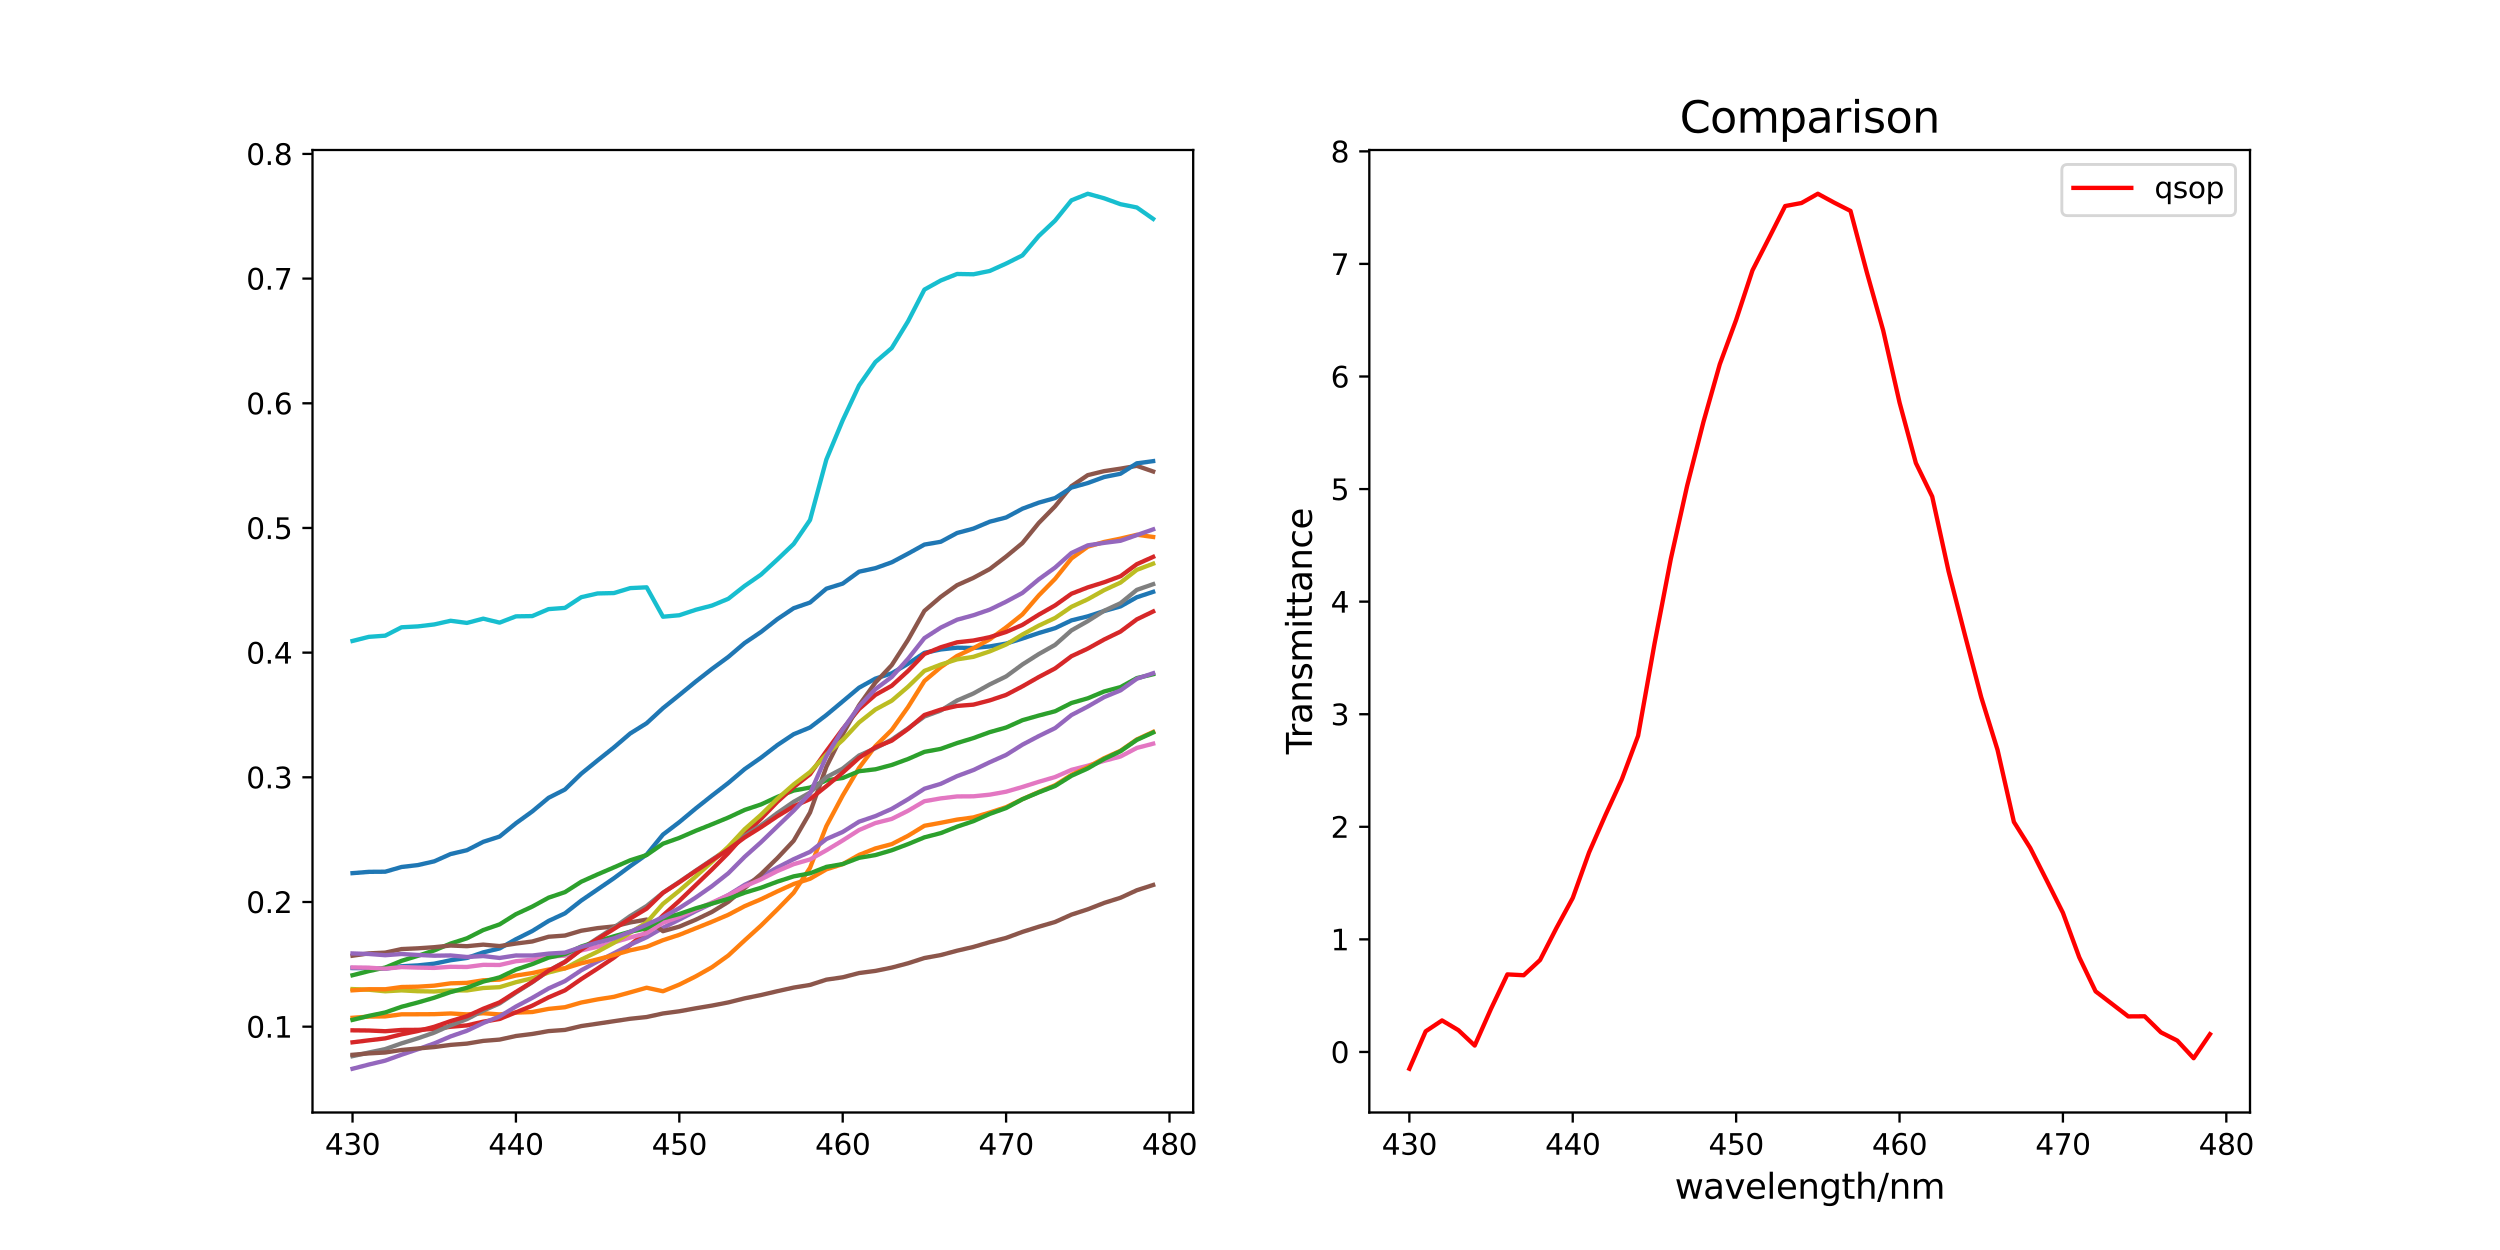 <?xml version="1.0" encoding="utf-8" standalone="no"?>
<!DOCTYPE svg PUBLIC "-//W3C//DTD SVG 1.1//EN"
  "http://www.w3.org/Graphics/SVG/1.1/DTD/svg11.dtd">
<svg xmlns:xlink="http://www.w3.org/1999/xlink" width="864pt" height="432pt" viewBox="0 0 864 432" xmlns="http://www.w3.org/2000/svg" version="1.1">
 <defs>
  <style type="text/css">*{stroke-linejoin: round; stroke-linecap: butt}</style>
 </defs>
 <g id="figure_1">
  <g id="patch_1">
   <path d="M 0 432 
L 864 432 
L 864 0 
L 0 0 
z
" style="fill: #ffffff"/>
  </g>
  <g id="axes_1">
   <g id="patch_2">
    <path d="M 108 384.48 
L 412.364 384.48 
L 412.364 51.84 
L 108 51.84 
z
" style="fill: #ffffff"/>
   </g>
   <g id="matplotlib.axis_1">
    <g id="xtick_1">
     <g id="line2d_1">
      <defs>
       <path id="m3e472951d8" d="M 0 0 
L 0 3.5 
" style="stroke: #000000; stroke-width: 0.8"/>
      </defs>
      <g>
       <use xlink:href="#m3e472951d8" x="121.835" y="384.48" style="stroke: #000000; stroke-width: 0.8"/>
      </g>
     </g>
     <g id="text_1">
      <!-- 430 -->
      <g transform="translate(112.291 399.078) scale(0.1 -0.1)">
       <defs>
        <path id="DejaVuSans-34" d="M 2419 4116 
L 825 1625 
L 2419 1625 
L 2419 4116 
z
M 2253 4666 
L 3047 4666 
L 3047 1625 
L 3713 1625 
L 3713 1100 
L 3047 1100 
L 3047 0 
L 2419 0 
L 2419 1100 
L 313 1100 
L 313 1709 
L 2253 4666 
z
" transform="scale(0.016)"/>
        <path id="DejaVuSans-33" d="M 2597 2516 
Q 3050 2419 3304 2112 
Q 3559 1806 3559 1356 
Q 3559 666 3084 287 
Q 2609 -91 1734 -91 
Q 1441 -91 1130 -33 
Q 819 25 488 141 
L 488 750 
Q 750 597 1062 519 
Q 1375 441 1716 441 
Q 2309 441 2620 675 
Q 2931 909 2931 1356 
Q 2931 1769 2642 2001 
Q 2353 2234 1838 2234 
L 1294 2234 
L 1294 2753 
L 1863 2753 
Q 2328 2753 2575 2939 
Q 2822 3125 2822 3475 
Q 2822 3834 2567 4026 
Q 2313 4219 1838 4219 
Q 1578 4219 1281 4162 
Q 984 4106 628 3988 
L 628 4550 
Q 988 4650 1302 4700 
Q 1616 4750 1894 4750 
Q 2613 4750 3031 4423 
Q 3450 4097 3450 3541 
Q 3450 3153 3228 2886 
Q 3006 2619 2597 2516 
z
" transform="scale(0.016)"/>
        <path id="DejaVuSans-30" d="M 2034 4250 
Q 1547 4250 1301 3770 
Q 1056 3291 1056 2328 
Q 1056 1369 1301 889 
Q 1547 409 2034 409 
Q 2525 409 2770 889 
Q 3016 1369 3016 2328 
Q 3016 3291 2770 3770 
Q 2525 4250 2034 4250 
z
M 2034 4750 
Q 2819 4750 3233 4129 
Q 3647 3509 3647 2328 
Q 3647 1150 3233 529 
Q 2819 -91 2034 -91 
Q 1250 -91 836 529 
Q 422 1150 422 2328 
Q 422 3509 836 4129 
Q 1250 4750 2034 4750 
z
" transform="scale(0.016)"/>
       </defs>
       <use xlink:href="#DejaVuSans-34"/>
       <use xlink:href="#DejaVuSans-33" x="63.623"/>
       <use xlink:href="#DejaVuSans-30" x="127.246"/>
      </g>
     </g>
    </g>
    <g id="xtick_2">
     <g id="line2d_2">
      <g>
       <use xlink:href="#m3e472951d8" x="178.303" y="384.48" style="stroke: #000000; stroke-width: 0.8"/>
      </g>
     </g>
     <g id="text_2">
      <!-- 440 -->
      <g transform="translate(168.759 399.078) scale(0.1 -0.1)">
       <use xlink:href="#DejaVuSans-34"/>
       <use xlink:href="#DejaVuSans-34" x="63.623"/>
       <use xlink:href="#DejaVuSans-30" x="127.246"/>
      </g>
     </g>
    </g>
    <g id="xtick_3">
     <g id="line2d_3">
      <g>
       <use xlink:href="#m3e472951d8" x="234.771" y="384.48" style="stroke: #000000; stroke-width: 0.8"/>
      </g>
     </g>
     <g id="text_3">
      <!-- 450 -->
      <g transform="translate(225.227 399.078) scale(0.1 -0.1)">
       <defs>
        <path id="DejaVuSans-35" d="M 691 4666 
L 3169 4666 
L 3169 4134 
L 1269 4134 
L 1269 2991 
Q 1406 3038 1543 3061 
Q 1681 3084 1819 3084 
Q 2600 3084 3056 2656 
Q 3513 2228 3513 1497 
Q 3513 744 3044 326 
Q 2575 -91 1722 -91 
Q 1428 -91 1123 -41 
Q 819 9 494 109 
L 494 744 
Q 775 591 1075 516 
Q 1375 441 1709 441 
Q 2250 441 2565 725 
Q 2881 1009 2881 1497 
Q 2881 1984 2565 2268 
Q 2250 2553 1709 2553 
Q 1456 2553 1204 2497 
Q 953 2441 691 2322 
L 691 4666 
z
" transform="scale(0.016)"/>
       </defs>
       <use xlink:href="#DejaVuSans-34"/>
       <use xlink:href="#DejaVuSans-35" x="63.623"/>
       <use xlink:href="#DejaVuSans-30" x="127.246"/>
      </g>
     </g>
    </g>
    <g id="xtick_4">
     <g id="line2d_4">
      <g>
       <use xlink:href="#m3e472951d8" x="291.239" y="384.48" style="stroke: #000000; stroke-width: 0.8"/>
      </g>
     </g>
     <g id="text_4">
      <!-- 460 -->
      <g transform="translate(281.696 399.078) scale(0.1 -0.1)">
       <defs>
        <path id="DejaVuSans-36" d="M 2113 2584 
Q 1688 2584 1439 2293 
Q 1191 2003 1191 1497 
Q 1191 994 1439 701 
Q 1688 409 2113 409 
Q 2538 409 2786 701 
Q 3034 994 3034 1497 
Q 3034 2003 2786 2293 
Q 2538 2584 2113 2584 
z
M 3366 4563 
L 3366 3988 
Q 3128 4100 2886 4159 
Q 2644 4219 2406 4219 
Q 1781 4219 1451 3797 
Q 1122 3375 1075 2522 
Q 1259 2794 1537 2939 
Q 1816 3084 2150 3084 
Q 2853 3084 3261 2657 
Q 3669 2231 3669 1497 
Q 3669 778 3244 343 
Q 2819 -91 2113 -91 
Q 1303 -91 875 529 
Q 447 1150 447 2328 
Q 447 3434 972 4092 
Q 1497 4750 2381 4750 
Q 2619 4750 2861 4703 
Q 3103 4656 3366 4563 
z
" transform="scale(0.016)"/>
       </defs>
       <use xlink:href="#DejaVuSans-34"/>
       <use xlink:href="#DejaVuSans-36" x="63.623"/>
       <use xlink:href="#DejaVuSans-30" x="127.246"/>
      </g>
     </g>
    </g>
    <g id="xtick_5">
     <g id="line2d_5">
      <g>
       <use xlink:href="#m3e472951d8" x="347.708" y="384.48" style="stroke: #000000; stroke-width: 0.8"/>
      </g>
     </g>
     <g id="text_5">
      <!-- 470 -->
      <g transform="translate(338.164 399.078) scale(0.1 -0.1)">
       <defs>
        <path id="DejaVuSans-37" d="M 525 4666 
L 3525 4666 
L 3525 4397 
L 1831 0 
L 1172 0 
L 2766 4134 
L 525 4134 
L 525 4666 
z
" transform="scale(0.016)"/>
       </defs>
       <use xlink:href="#DejaVuSans-34"/>
       <use xlink:href="#DejaVuSans-37" x="63.623"/>
       <use xlink:href="#DejaVuSans-30" x="127.246"/>
      </g>
     </g>
    </g>
    <g id="xtick_6">
     <g id="line2d_6">
      <g>
       <use xlink:href="#m3e472951d8" x="404.176" y="384.48" style="stroke: #000000; stroke-width: 0.8"/>
      </g>
     </g>
     <g id="text_6">
      <!-- 480 -->
      <g transform="translate(394.632 399.078) scale(0.1 -0.1)">
       <defs>
        <path id="DejaVuSans-38" d="M 2034 2216 
Q 1584 2216 1326 1975 
Q 1069 1734 1069 1313 
Q 1069 891 1326 650 
Q 1584 409 2034 409 
Q 2484 409 2743 651 
Q 3003 894 3003 1313 
Q 3003 1734 2745 1975 
Q 2488 2216 2034 2216 
z
M 1403 2484 
Q 997 2584 770 2862 
Q 544 3141 544 3541 
Q 544 4100 942 4425 
Q 1341 4750 2034 4750 
Q 2731 4750 3128 4425 
Q 3525 4100 3525 3541 
Q 3525 3141 3298 2862 
Q 3072 2584 2669 2484 
Q 3125 2378 3379 2068 
Q 3634 1759 3634 1313 
Q 3634 634 3220 271 
Q 2806 -91 2034 -91 
Q 1263 -91 848 271 
Q 434 634 434 1313 
Q 434 1759 690 2068 
Q 947 2378 1403 2484 
z
M 1172 3481 
Q 1172 3119 1398 2916 
Q 1625 2713 2034 2713 
Q 2441 2713 2670 2916 
Q 2900 3119 2900 3481 
Q 2900 3844 2670 4047 
Q 2441 4250 2034 4250 
Q 1625 4250 1398 4047 
Q 1172 3844 1172 3481 
z
" transform="scale(0.016)"/>
       </defs>
       <use xlink:href="#DejaVuSans-34"/>
       <use xlink:href="#DejaVuSans-38" x="63.623"/>
       <use xlink:href="#DejaVuSans-30" x="127.246"/>
      </g>
     </g>
    </g>
   </g>
   <g id="matplotlib.axis_2">
    <g id="ytick_1">
     <g id="line2d_7">
      <defs>
       <path id="m952b807388" d="M 0 0 
L -3.5 0 
" style="stroke: #000000; stroke-width: 0.8"/>
      </defs>
      <g>
       <use xlink:href="#m952b807388" x="108" y="354.816" style="stroke: #000000; stroke-width: 0.8"/>
      </g>
     </g>
     <g id="text_7">
      <!-- 0.1 -->
      <g transform="translate(85.097 358.615) scale(0.1 -0.1)">
       <defs>
        <path id="DejaVuSans-2e" d="M 684 794 
L 1344 794 
L 1344 0 
L 684 0 
L 684 794 
z
" transform="scale(0.016)"/>
        <path id="DejaVuSans-31" d="M 794 531 
L 1825 531 
L 1825 4091 
L 703 3866 
L 703 4441 
L 1819 4666 
L 2450 4666 
L 2450 531 
L 3481 531 
L 3481 0 
L 794 0 
L 794 531 
z
" transform="scale(0.016)"/>
       </defs>
       <use xlink:href="#DejaVuSans-30"/>
       <use xlink:href="#DejaVuSans-2e" x="63.623"/>
       <use xlink:href="#DejaVuSans-31" x="95.41"/>
      </g>
     </g>
    </g>
    <g id="ytick_2">
     <g id="line2d_8">
      <g>
       <use xlink:href="#m952b807388" x="108" y="311.728" style="stroke: #000000; stroke-width: 0.8"/>
      </g>
     </g>
     <g id="text_8">
      <!-- 0.2 -->
      <g transform="translate(85.097 315.527) scale(0.1 -0.1)">
       <defs>
        <path id="DejaVuSans-32" d="M 1228 531 
L 3431 531 
L 3431 0 
L 469 0 
L 469 531 
Q 828 903 1448 1529 
Q 2069 2156 2228 2338 
Q 2531 2678 2651 2914 
Q 2772 3150 2772 3378 
Q 2772 3750 2511 3984 
Q 2250 4219 1831 4219 
Q 1534 4219 1204 4116 
Q 875 4013 500 3803 
L 500 4441 
Q 881 4594 1212 4672 
Q 1544 4750 1819 4750 
Q 2544 4750 2975 4387 
Q 3406 4025 3406 3419 
Q 3406 3131 3298 2873 
Q 3191 2616 2906 2266 
Q 2828 2175 2409 1742 
Q 1991 1309 1228 531 
z
" transform="scale(0.016)"/>
       </defs>
       <use xlink:href="#DejaVuSans-30"/>
       <use xlink:href="#DejaVuSans-2e" x="63.623"/>
       <use xlink:href="#DejaVuSans-32" x="95.41"/>
      </g>
     </g>
    </g>
    <g id="ytick_3">
     <g id="line2d_9">
      <g>
       <use xlink:href="#m952b807388" x="108" y="268.64" style="stroke: #000000; stroke-width: 0.8"/>
      </g>
     </g>
     <g id="text_9">
      <!-- 0.3 -->
      <g transform="translate(85.097 272.439) scale(0.1 -0.1)">
       <use xlink:href="#DejaVuSans-30"/>
       <use xlink:href="#DejaVuSans-2e" x="63.623"/>
       <use xlink:href="#DejaVuSans-33" x="95.41"/>
      </g>
     </g>
    </g>
    <g id="ytick_4">
     <g id="line2d_10">
      <g>
       <use xlink:href="#m952b807388" x="108" y="225.552" style="stroke: #000000; stroke-width: 0.8"/>
      </g>
     </g>
     <g id="text_10">
      <!-- 0.4 -->
      <g transform="translate(85.097 229.351) scale(0.1 -0.1)">
       <use xlink:href="#DejaVuSans-30"/>
       <use xlink:href="#DejaVuSans-2e" x="63.623"/>
       <use xlink:href="#DejaVuSans-34" x="95.41"/>
      </g>
     </g>
    </g>
    <g id="ytick_5">
     <g id="line2d_11">
      <g>
       <use xlink:href="#m952b807388" x="108" y="182.463" style="stroke: #000000; stroke-width: 0.8"/>
      </g>
     </g>
     <g id="text_11">
      <!-- 0.5 -->
      <g transform="translate(85.097 186.263) scale(0.1 -0.1)">
       <use xlink:href="#DejaVuSans-30"/>
       <use xlink:href="#DejaVuSans-2e" x="63.623"/>
       <use xlink:href="#DejaVuSans-35" x="95.41"/>
      </g>
     </g>
    </g>
    <g id="ytick_6">
     <g id="line2d_12">
      <g>
       <use xlink:href="#m952b807388" x="108" y="139.375" style="stroke: #000000; stroke-width: 0.8"/>
      </g>
     </g>
     <g id="text_12">
      <!-- 0.6 -->
      <g transform="translate(85.097 143.174) scale(0.1 -0.1)">
       <use xlink:href="#DejaVuSans-30"/>
       <use xlink:href="#DejaVuSans-2e" x="63.623"/>
       <use xlink:href="#DejaVuSans-36" x="95.41"/>
      </g>
     </g>
    </g>
    <g id="ytick_7">
     <g id="line2d_13">
      <g>
       <use xlink:href="#m952b807388" x="108" y="96.287" style="stroke: #000000; stroke-width: 0.8"/>
      </g>
     </g>
     <g id="text_13">
      <!-- 0.7 -->
      <g transform="translate(85.097 100.086) scale(0.1 -0.1)">
       <use xlink:href="#DejaVuSans-30"/>
       <use xlink:href="#DejaVuSans-2e" x="63.623"/>
       <use xlink:href="#DejaVuSans-37" x="95.41"/>
      </g>
     </g>
    </g>
    <g id="ytick_8">
     <g id="line2d_14">
      <g>
       <use xlink:href="#m952b807388" x="108" y="53.199" style="stroke: #000000; stroke-width: 0.8"/>
      </g>
     </g>
     <g id="text_14">
      <!-- 0.8 -->
      <g transform="translate(85.097 56.998) scale(0.1 -0.1)">
       <use xlink:href="#DejaVuSans-30"/>
       <use xlink:href="#DejaVuSans-2e" x="63.623"/>
       <use xlink:href="#DejaVuSans-38" x="95.41"/>
      </g>
     </g>
    </g>
   </g>
   <g id="line2d_15">
    <path d="M 121.835 334.563 
L 127.482 334.578 
L 133.128 334.786 
L 138.775 333.939 
L 144.422 333.641 
L 150.069 333.046 
L 155.716 331.855 
L 161.362 331.073 
L 167.009 329.129 
L 172.656 327.786 
L 178.303 324.588 
L 183.95 321.763 
L 189.597 318.263 
L 195.243 315.654 
L 200.89 311.226 
L 206.537 307.373 
L 212.184 303.505 
L 217.831 299.332 
L 223.477 295.338 
L 229.124 288.43 
L 234.771 284.128 
L 240.418 279.429 
L 246.065 274.95 
L 251.712 270.59 
L 257.358 265.799 
L 263.005 261.855 
L 268.652 257.505 
L 274.299 253.739 
L 279.946 251.419 
L 285.593 247.118 
L 291.239 242.412 
L 296.886 237.668 
L 302.533 234.532 
L 308.18 232.699 
L 313.827 229.377 
L 319.473 225.616 
L 325.12 224.454 
L 330.767 223.845 
L 336.414 223.942 
L 342.061 223.406 
L 347.708 222.422 
L 353.354 220.678 
L 359.001 218.776 
L 364.648 217.089 
L 370.295 214.402 
L 375.942 213.007 
L 381.588 211.158 
L 387.235 209.577 
L 392.882 206.41 
L 398.529 204.537 
" clip-path="url(#p164e217ec8)" style="fill: none; stroke: #1f77b4; stroke-width: 1.5; stroke-linecap: square"/>
   </g>
   <g id="line2d_16">
    <path d="M 121.835 351.745 
L 127.482 351.336 
L 133.128 351.268 
L 138.775 350.546 
L 144.422 350.53 
L 150.069 350.498 
L 155.716 350.254 
L 161.362 350.574 
L 167.009 350.174 
L 172.656 350.58 
L 178.303 349.963 
L 183.95 349.752 
L 189.597 348.671 
L 195.243 348.095 
L 200.89 346.471 
L 206.537 345.383 
L 212.184 344.498 
L 217.831 342.953 
L 223.477 341.356 
L 229.124 342.582 
L 234.771 340.273 
L 240.418 337.452 
L 246.065 334.263 
L 251.712 330.214 
L 257.358 324.985 
L 263.005 319.873 
L 268.652 314.302 
L 274.299 308.526 
L 279.946 299.912 
L 285.593 285.508 
L 291.239 274.928 
L 296.886 265.391 
L 302.533 257.859 
L 308.18 252.277 
L 313.827 244.356 
L 319.473 235.355 
L 325.12 230.578 
L 330.767 226.69 
L 336.414 224.012 
L 342.061 220.951 
L 347.708 216.821 
L 353.354 212.327 
L 359.001 205.768 
L 364.648 200.046 
L 370.295 192.998 
L 375.942 188.934 
L 381.588 187.299 
L 387.235 186.142 
L 392.882 184.816 
L 398.529 185.573 
" clip-path="url(#p164e217ec8)" style="fill: none; stroke: #ff7f0e; stroke-width: 1.5; stroke-linecap: square"/>
   </g>
   <g id="line2d_17">
    <path d="M 121.835 337.041 
L 127.482 335.613 
L 133.128 334.388 
L 138.775 332.062 
L 144.422 330.332 
L 150.069 328.472 
L 155.716 326.099 
L 161.362 324.282 
L 167.009 321.427 
L 172.656 319.468 
L 178.303 315.935 
L 183.95 313.321 
L 189.597 310.232 
L 195.243 308.325 
L 200.89 304.718 
L 206.537 302.181 
L 212.184 299.761 
L 217.831 297.306 
L 223.477 295.504 
L 229.124 291.585 
L 234.771 289.575 
L 240.418 287.126 
L 246.065 284.871 
L 251.712 282.54 
L 257.358 279.908 
L 263.005 278.015 
L 268.652 275.409 
L 274.299 273.206 
L 279.946 272.177 
L 285.593 269.677 
L 291.239 268.878 
L 296.886 266.531 
L 302.533 265.868 
L 308.18 264.37 
L 313.827 262.308 
L 319.473 259.844 
L 325.12 258.808 
L 330.767 256.794 
L 336.414 255.076 
L 342.061 253.02 
L 347.708 251.434 
L 353.354 248.902 
L 359.001 247.291 
L 364.648 245.807 
L 370.295 242.954 
L 375.942 241.33 
L 381.588 238.975 
L 387.235 237.465 
L 392.882 234.356 
L 398.529 233.015 
" clip-path="url(#p164e217ec8)" style="fill: none; stroke: #2ca02c; stroke-width: 1.5; stroke-linecap: square"/>
   </g>
   <g id="line2d_18">
    <path d="M 121.835 356.079 
L 127.482 356.142 
L 133.128 356.393 
L 138.775 355.951 
L 144.422 355.915 
L 150.069 355.594 
L 155.716 354.85 
L 161.362 354.377 
L 167.009 353.087 
L 172.656 352.16 
L 178.303 349.86 
L 183.95 347.566 
L 189.597 344.68 
L 195.243 342.262 
L 200.89 338.359 
L 206.537 334.723 
L 212.184 330.958 
L 217.831 326.544 
L 223.477 322.041 
L 229.124 316.368 
L 234.771 311.33 
L 240.418 305.908 
L 246.065 300.479 
L 251.712 294.796 
L 257.358 288.442 
L 263.005 282.957 
L 268.652 277.12 
L 274.299 272.002 
L 279.946 267.576 
L 285.593 259.597 
L 291.239 251.936 
L 296.886 245.058 
L 302.533 240.154 
L 308.18 237.004 
L 313.827 231.871 
L 319.473 226.025 
L 325.12 223.702 
L 330.767 221.982 
L 336.414 221.358 
L 342.061 220.208 
L 347.708 218.409 
L 353.354 215.947 
L 359.001 212.426 
L 364.648 209.22 
L 370.295 205.191 
L 375.942 203 
L 381.588 201.231 
L 387.235 199.148 
L 392.882 194.983 
L 398.529 192.455 
" clip-path="url(#p164e217ec8)" style="fill: none; stroke: #d62728; stroke-width: 1.5; stroke-linecap: square"/>
   </g>
   <g id="line2d_19">
    <path d="M 121.835 369.36 
L 127.482 367.897 
L 133.128 366.553 
L 138.775 364.51 
L 144.422 362.612 
L 150.069 360.6 
L 155.716 358.18 
L 161.362 356.228 
L 167.009 353.549 
L 172.656 351.281 
L 178.303 347.866 
L 183.95 344.863 
L 189.597 341.596 
L 195.243 339.064 
L 200.89 335.316 
L 206.537 332.28 
L 212.184 329.442 
L 217.831 326.475 
L 223.477 323.904 
L 229.124 320.65 
L 234.771 317.795 
L 240.418 314.893 
L 246.065 312.223 
L 251.712 309.324 
L 257.358 305.803 
L 263.005 302.986 
L 268.652 299.816 
L 274.299 296.92 
L 279.946 294.397 
L 285.593 289.972 
L 291.239 287.515 
L 296.886 283.971 
L 302.533 282.044 
L 308.18 279.54 
L 313.827 276.21 
L 319.473 272.584 
L 325.12 270.892 
L 330.767 268.223 
L 336.414 266.124 
L 342.061 263.422 
L 347.708 260.907 
L 353.354 257.36 
L 359.001 254.384 
L 364.648 251.626 
L 370.295 247.118 
L 375.942 244.178 
L 381.588 240.926 
L 387.235 238.604 
L 392.882 234.576 
L 398.529 232.67 
" clip-path="url(#p164e217ec8)" style="fill: none; stroke: #9467bd; stroke-width: 1.5; stroke-linecap: square"/>
   </g>
   <g id="line2d_20">
    <path d="M 121.835 330.298 
L 127.482 329.484 
L 133.128 329.224 
L 138.775 327.999 
L 144.422 327.74 
L 150.069 327.349 
L 155.716 326.775 
L 161.362 327.007 
L 167.009 326.461 
L 172.656 326.966 
L 178.303 326.09 
L 183.95 325.374 
L 189.597 323.74 
L 195.243 323.326 
L 200.89 321.659 
L 206.537 320.756 
L 212.184 320.171 
L 217.831 318.795 
L 223.477 317.8 
L 229.124 321.815 
L 234.771 320.239 
L 240.418 317.86 
L 246.065 315.151 
L 251.712 311.675 
L 257.358 306.912 
L 263.005 302.094 
L 268.652 296.575 
L 274.299 290.558 
L 279.946 280.807 
L 285.593 265.02 
L 291.239 253.776 
L 296.886 243.749 
L 302.533 235.894 
L 308.18 229.875 
L 313.827 221.115 
L 319.473 211.113 
L 325.12 206.277 
L 330.767 202.23 
L 336.414 199.706 
L 342.061 196.654 
L 347.708 192.344 
L 353.354 187.679 
L 359.001 180.733 
L 364.648 174.969 
L 370.295 168.012 
L 375.942 164.197 
L 381.588 162.822 
L 387.235 161.966 
L 392.882 160.987 
L 398.529 162.949 
" clip-path="url(#p164e217ec8)" style="fill: none; stroke: #8c564b; stroke-width: 1.5; stroke-linecap: square"/>
   </g>
   <g id="line2d_21">
    <path d="M 121.835 334.355 
L 127.482 334.437 
L 133.128 334.787 
L 138.775 334.225 
L 144.422 334.408 
L 150.069 334.513 
L 155.716 334.123 
L 161.362 334.189 
L 167.009 333.449 
L 172.656 333.496 
L 178.303 332.193 
L 183.95 331.676 
L 189.597 330.627 
L 195.243 330.271 
L 200.89 328.462 
L 206.537 327.194 
L 212.184 325.674 
L 217.831 324.002 
L 223.477 322.477 
L 229.124 318.886 
L 234.771 316.858 
L 240.418 314.397 
L 246.065 311.928 
L 251.712 309.363 
L 257.358 306.323 
L 263.005 303.904 
L 268.652 301.039 
L 274.299 298.655 
L 279.946 297.022 
L 285.593 293.861 
L 291.239 290.456 
L 296.886 286.858 
L 302.533 284.444 
L 308.18 283.016 
L 313.827 280.195 
L 319.473 276.901 
L 325.12 275.92 
L 330.767 275.247 
L 336.414 275.206 
L 342.061 274.632 
L 347.708 273.612 
L 353.354 271.972 
L 359.001 270.185 
L 364.648 268.538 
L 370.295 266.06 
L 375.942 264.615 
L 381.588 262.95 
L 387.235 261.451 
L 392.882 258.485 
L 398.529 257.012 
" clip-path="url(#p164e217ec8)" style="fill: none; stroke: #e377c2; stroke-width: 1.5; stroke-linecap: square"/>
   </g>
   <g id="line2d_22">
    <path d="M 121.835 365.005 
L 127.482 363.75 
L 133.128 362.558 
L 138.775 360.583 
L 144.422 358.833 
L 150.069 356.875 
L 155.716 354.36 
L 161.362 352.217 
L 167.009 349.271 
L 172.656 346.779 
L 178.303 343.047 
L 183.95 339.469 
L 189.597 335.491 
L 195.243 332.355 
L 200.89 328.001 
L 206.537 324.24 
L 212.184 320.56 
L 217.831 316.567 
L 223.477 313.12 
L 229.124 308.529 
L 234.771 304.768 
L 240.418 300.906 
L 246.065 297.1 
L 251.712 293.284 
L 257.358 288.846 
L 263.005 285.225 
L 268.652 280.973 
L 274.299 277.101 
L 279.946 273.895 
L 285.593 268.591 
L 291.239 265.622 
L 296.886 261.1 
L 302.533 258.596 
L 308.18 255.599 
L 313.827 251.737 
L 319.473 247.631 
L 325.12 245.557 
L 330.767 242.09 
L 336.414 239.663 
L 342.061 236.53 
L 347.708 233.773 
L 353.354 229.634 
L 359.001 226.043 
L 364.648 222.861 
L 370.295 217.858 
L 375.942 214.66 
L 381.588 211.081 
L 387.235 208.47 
L 392.882 203.859 
L 398.529 201.892 
" clip-path="url(#p164e217ec8)" style="fill: none; stroke: #7f7f7f; stroke-width: 1.5; stroke-linecap: square"/>
   </g>
   <g id="line2d_23">
    <path d="M 121.835 341.819 
L 127.482 342.049 
L 133.128 342.591 
L 138.775 342.273 
L 144.422 342.569 
L 150.069 342.66 
L 155.716 342.289 
L 161.362 342.3 
L 167.009 341.457 
L 172.656 341.165 
L 178.303 339.447 
L 183.95 338.084 
L 189.597 336.085 
L 195.243 334.671 
L 200.89 331.607 
L 206.537 328.882 
L 212.184 325.828 
L 217.831 322.311 
L 223.477 318.79 
L 229.124 312.368 
L 234.771 307.822 
L 240.418 302.929 
L 246.065 297.851 
L 251.712 292.61 
L 257.358 286.562 
L 263.005 281.585 
L 268.652 276.051 
L 274.299 271.091 
L 279.946 266.813 
L 285.593 260.755 
L 291.239 255.75 
L 296.886 249.682 
L 302.533 245.217 
L 308.18 242.162 
L 313.827 237.329 
L 319.473 231.851 
L 325.12 229.679 
L 330.767 227.874 
L 336.414 227.001 
L 342.061 225.119 
L 347.708 222.744 
L 353.354 219.286 
L 359.001 216.21 
L 364.648 213.567 
L 370.295 209.709 
L 375.942 207.104 
L 381.588 203.948 
L 387.235 201.345 
L 392.882 196.94 
L 398.529 194.805 
" clip-path="url(#p164e217ec8)" style="fill: none; stroke: #bcbd22; stroke-width: 1.5; stroke-linecap: square"/>
   </g>
   <g id="line2d_24">
    <path d="M 121.835 221.514 
L 127.482 220.093 
L 133.128 219.689 
L 138.775 216.79 
L 144.422 216.48 
L 150.069 215.807 
L 155.716 214.538 
L 161.362 215.282 
L 167.009 213.809 
L 172.656 215.18 
L 178.303 213.011 
L 183.95 212.919 
L 189.597 210.51 
L 195.243 210.088 
L 200.89 206.388 
L 206.537 205.096 
L 212.184 204.959 
L 217.831 203.252 
L 223.477 202.976 
L 229.124 213.136 
L 234.771 212.627 
L 240.418 210.75 
L 246.065 209.277 
L 251.712 206.933 
L 257.358 202.488 
L 263.005 198.571 
L 268.652 193.369 
L 274.299 187.983 
L 279.946 179.706 
L 285.593 158.811 
L 291.239 145.257 
L 296.886 133.213 
L 302.533 125.122 
L 308.18 120.288 
L 313.827 111.028 
L 319.473 100.084 
L 325.12 96.939 
L 330.767 94.686 
L 336.414 94.79 
L 342.061 93.639 
L 347.708 91.09 
L 353.354 88.259 
L 359.001 81.554 
L 364.648 76.239 
L 370.295 69.227 
L 375.942 66.96 
L 381.588 68.528 
L 387.235 70.57 
L 392.882 71.699 
L 398.529 75.647 
" clip-path="url(#p164e217ec8)" style="fill: none; stroke: #17becf; stroke-width: 1.5; stroke-linecap: square"/>
   </g>
   <g id="line2d_25">
    <path d="M 121.835 301.758 
L 127.482 301.307 
L 133.128 301.26 
L 138.775 299.63 
L 144.422 298.972 
L 150.069 297.678 
L 155.716 295.158 
L 161.362 293.832 
L 167.009 290.938 
L 172.656 289.114 
L 178.303 284.515 
L 183.95 280.43 
L 189.597 275.719 
L 195.243 272.852 
L 200.89 267.38 
L 206.537 262.791 
L 212.184 258.29 
L 217.831 253.461 
L 223.477 249.948 
L 229.124 244.74 
L 234.771 240.201 
L 240.418 235.57 
L 246.065 231.168 
L 251.712 227.021 
L 257.358 222.211 
L 263.005 218.4 
L 268.652 213.98 
L 274.299 210.192 
L 279.946 208.232 
L 285.593 203.446 
L 291.239 201.688 
L 296.886 197.575 
L 302.533 196.359 
L 308.18 194.328 
L 313.827 191.334 
L 319.473 188.208 
L 325.12 187.235 
L 330.767 184.199 
L 336.414 182.683 
L 342.061 180.292 
L 347.708 178.838 
L 353.354 175.806 
L 359.001 173.712 
L 364.648 172.124 
L 370.295 168.503 
L 375.942 166.931 
L 381.588 164.861 
L 387.235 163.721 
L 392.882 160.117 
L 398.529 159.365 
" clip-path="url(#p164e217ec8)" style="fill: none; stroke: #1f77b4; stroke-width: 1.5; stroke-linecap: square"/>
   </g>
   <g id="line2d_26">
    <path d="M 121.835 342.255 
L 127.482 341.883 
L 133.128 341.89 
L 138.775 341.114 
L 144.422 340.999 
L 150.069 340.643 
L 155.716 339.844 
L 161.362 339.676 
L 167.009 338.784 
L 172.656 338.566 
L 178.303 337.138 
L 183.95 336.286 
L 189.597 335.056 
L 195.243 334.679 
L 200.89 332.92 
L 206.537 331.549 
L 212.184 330.047 
L 217.831 328.418 
L 223.477 327.202 
L 229.124 324.923 
L 234.771 323.074 
L 240.418 320.819 
L 246.065 318.552 
L 251.712 316.146 
L 257.358 313.166 
L 263.005 310.769 
L 268.652 308.061 
L 274.299 305.503 
L 279.946 303.705 
L 285.593 300.444 
L 291.239 298.644 
L 296.886 295.458 
L 302.533 293.214 
L 308.18 291.731 
L 313.827 288.841 
L 319.473 285.391 
L 325.12 284.366 
L 330.767 283.25 
L 336.414 282.494 
L 342.061 280.804 
L 347.708 278.957 
L 353.354 276.185 
L 359.001 273.702 
L 364.648 271.371 
L 370.295 267.787 
L 375.942 265.115 
L 381.588 262.008 
L 387.235 259.464 
L 392.882 255.553 
L 398.529 252.937 
" clip-path="url(#p164e217ec8)" style="fill: none; stroke: #ff7f0e; stroke-width: 1.5; stroke-linecap: square"/>
   </g>
   <g id="line2d_27">
    <path d="M 121.835 352.465 
L 127.482 351.082 
L 133.128 349.908 
L 138.775 347.934 
L 144.422 346.452 
L 150.069 344.817 
L 155.716 342.861 
L 161.362 341.373 
L 167.009 339.235 
L 172.656 337.775 
L 178.303 335.092 
L 183.95 333.2 
L 189.597 330.948 
L 195.243 329.733 
L 200.89 327.118 
L 206.537 325.289 
L 212.184 323.584 
L 217.831 321.984 
L 223.477 320.812 
L 229.124 317.391 
L 234.771 315.871 
L 240.418 313.927 
L 246.065 312.29 
L 251.712 310.634 
L 257.358 308.518 
L 263.005 306.804 
L 268.652 304.7 
L 274.299 302.871 
L 279.946 301.82 
L 285.593 299.592 
L 291.239 298.611 
L 296.886 296.467 
L 302.533 295.509 
L 308.18 293.851 
L 313.827 291.724 
L 319.473 289.388 
L 325.12 287.918 
L 330.767 285.697 
L 336.414 283.795 
L 342.061 281.284 
L 347.708 279.264 
L 353.354 276.214 
L 359.001 273.834 
L 364.648 271.645 
L 370.295 268.119 
L 375.942 265.568 
L 381.588 262.295 
L 387.235 259.63 
L 392.882 255.715 
L 398.529 253.149 
" clip-path="url(#p164e217ec8)" style="fill: none; stroke: #2ca02c; stroke-width: 1.5; stroke-linecap: square"/>
   </g>
   <g id="line2d_28">
    <path d="M 121.835 360.225 
L 127.482 359.531 
L 133.128 358.865 
L 138.775 357.456 
L 144.422 356.322 
L 150.069 354.856 
L 155.716 352.895 
L 161.362 351.202 
L 167.009 348.622 
L 172.656 346.419 
L 178.303 342.812 
L 183.95 339.363 
L 189.597 335.465 
L 195.243 332.487 
L 200.89 328.183 
L 206.537 324.508 
L 212.184 321.034 
L 217.831 317.429 
L 223.477 314.032 
L 229.124 308.553 
L 234.771 304.907 
L 240.418 301.022 
L 246.065 297.311 
L 251.712 293.596 
L 257.358 289.425 
L 263.005 285.892 
L 268.652 282.099 
L 274.299 278.673 
L 279.946 276.159 
L 285.593 271.689 
L 291.239 267.012 
L 296.886 261.911 
L 302.533 258.273 
L 308.18 255.978 
L 313.827 251.923 
L 319.473 247.104 
L 325.12 245.239 
L 330.767 243.974 
L 336.414 243.524 
L 342.061 242.051 
L 347.708 240.154 
L 353.354 237.196 
L 359.001 233.977 
L 364.648 231 
L 370.295 226.778 
L 375.942 224.147 
L 381.588 221.018 
L 387.235 218.271 
L 392.882 214.047 
L 398.529 211.326 
" clip-path="url(#p164e217ec8)" style="fill: none; stroke: #d62728; stroke-width: 1.5; stroke-linecap: square"/>
   </g>
   <g id="line2d_29">
    <path d="M 121.835 329.502 
L 127.482 329.695 
L 133.128 330.123 
L 138.775 329.704 
L 144.422 330.034 
L 150.069 330.289 
L 155.716 330.203 
L 161.362 330.739 
L 167.009 330.413 
L 172.656 331.074 
L 178.303 330.21 
L 183.95 330.223 
L 189.597 329.568 
L 195.243 329.225 
L 200.89 327.284 
L 206.537 325.733 
L 212.184 324.292 
L 217.831 322 
L 223.477 319.572 
L 229.124 316.948 
L 234.771 313.83 
L 240.418 310.202 
L 246.065 306.245 
L 251.712 301.79 
L 257.358 296.109 
L 263.005 291.065 
L 268.652 285.603 
L 274.299 280.177 
L 279.946 274.202 
L 285.593 261.381 
L 291.239 252.102 
L 296.886 244.142 
L 302.533 238.177 
L 308.18 233.964 
L 313.827 227.671 
L 319.473 220.529 
L 325.12 216.9 
L 330.767 214.169 
L 336.414 212.623 
L 342.061 210.678 
L 347.708 207.941 
L 353.354 204.909 
L 359.001 200.215 
L 364.648 196.142 
L 370.295 191.105 
L 375.942 188.469 
L 381.588 187.618 
L 387.235 186.898 
L 392.882 184.926 
L 398.529 182.952 
" clip-path="url(#p164e217ec8)" style="fill: none; stroke: #9467bd; stroke-width: 1.5; stroke-linecap: square"/>
   </g>
   <g id="line2d_30">
    <path d="M 121.835 364.541 
L 127.482 364.055 
L 133.128 363.749 
L 138.775 362.871 
L 144.422 362.354 
L 150.069 361.862 
L 155.716 361.113 
L 161.362 360.672 
L 167.009 359.734 
L 172.656 359.285 
L 178.303 358.043 
L 183.95 357.335 
L 189.597 356.347 
L 195.243 355.941 
L 200.89 354.604 
L 206.537 353.775 
L 212.184 352.925 
L 217.831 352.082 
L 223.477 351.484 
L 229.124 350.251 
L 234.771 349.497 
L 240.418 348.47 
L 246.065 347.529 
L 251.712 346.432 
L 257.358 345.023 
L 263.005 343.884 
L 268.652 342.558 
L 274.299 341.305 
L 279.946 340.388 
L 285.593 338.568 
L 291.239 337.748 
L 296.886 336.282 
L 302.533 335.546 
L 308.18 334.399 
L 313.827 332.903 
L 319.473 331.092 
L 325.12 330.066 
L 330.767 328.559 
L 336.414 327.253 
L 342.061 325.603 
L 347.708 324.14 
L 353.354 322.061 
L 359.001 320.278 
L 364.648 318.629 
L 370.295 316.09 
L 375.942 314.255 
L 381.588 312.049 
L 387.235 310.268 
L 392.882 307.669 
L 398.529 305.849 
" clip-path="url(#p164e217ec8)" style="fill: none; stroke: #8c564b; stroke-width: 1.5; stroke-linecap: square"/>
   </g>
   <g id="patch_3">
    <path d="M 108 384.48 
L 108 51.84 
" style="fill: none; stroke: #000000; stroke-width: 0.8; stroke-linejoin: miter; stroke-linecap: square"/>
   </g>
   <g id="patch_4">
    <path d="M 412.364 384.48 
L 412.364 51.84 
" style="fill: none; stroke: #000000; stroke-width: 0.8; stroke-linejoin: miter; stroke-linecap: square"/>
   </g>
   <g id="patch_5">
    <path d="M 108 384.48 
L 412.364 384.48 
" style="fill: none; stroke: #000000; stroke-width: 0.8; stroke-linejoin: miter; stroke-linecap: square"/>
   </g>
   <g id="patch_6">
    <path d="M 108 51.84 
L 412.364 51.84 
" style="fill: none; stroke: #000000; stroke-width: 0.8; stroke-linejoin: miter; stroke-linecap: square"/>
   </g>
  </g>
  <g id="axes_2">
   <g id="patch_7">
    <path d="M 473.236 384.48 
L 777.6 384.48 
L 777.6 51.84 
L 473.236 51.84 
z
" style="fill: #ffffff"/>
   </g>
   <g id="matplotlib.axis_3">
    <g id="xtick_7">
     <g id="line2d_31">
      <g>
       <use xlink:href="#m3e472951d8" x="487.071" y="384.48" style="stroke: #000000; stroke-width: 0.8"/>
      </g>
     </g>
     <g id="text_15">
      <!-- 430 -->
      <g transform="translate(477.527 399.078) scale(0.1 -0.1)">
       <use xlink:href="#DejaVuSans-34"/>
       <use xlink:href="#DejaVuSans-33" x="63.623"/>
       <use xlink:href="#DejaVuSans-30" x="127.246"/>
      </g>
     </g>
    </g>
    <g id="xtick_8">
     <g id="line2d_32">
      <g>
       <use xlink:href="#m3e472951d8" x="543.539" y="384.48" style="stroke: #000000; stroke-width: 0.8"/>
      </g>
     </g>
     <g id="text_16">
      <!-- 440 -->
      <g transform="translate(533.996 399.078) scale(0.1 -0.1)">
       <use xlink:href="#DejaVuSans-34"/>
       <use xlink:href="#DejaVuSans-34" x="63.623"/>
       <use xlink:href="#DejaVuSans-30" x="127.246"/>
      </g>
     </g>
    </g>
    <g id="xtick_9">
     <g id="line2d_33">
      <g>
       <use xlink:href="#m3e472951d8" x="600.007" y="384.48" style="stroke: #000000; stroke-width: 0.8"/>
      </g>
     </g>
     <g id="text_17">
      <!-- 450 -->
      <g transform="translate(590.464 399.078) scale(0.1 -0.1)">
       <use xlink:href="#DejaVuSans-34"/>
       <use xlink:href="#DejaVuSans-35" x="63.623"/>
       <use xlink:href="#DejaVuSans-30" x="127.246"/>
      </g>
     </g>
    </g>
    <g id="xtick_10">
     <g id="line2d_34">
      <g>
       <use xlink:href="#m3e472951d8" x="656.476" y="384.48" style="stroke: #000000; stroke-width: 0.8"/>
      </g>
     </g>
     <g id="text_18">
      <!-- 460 -->
      <g transform="translate(646.932 399.078) scale(0.1 -0.1)">
       <use xlink:href="#DejaVuSans-34"/>
       <use xlink:href="#DejaVuSans-36" x="63.623"/>
       <use xlink:href="#DejaVuSans-30" x="127.246"/>
      </g>
     </g>
    </g>
    <g id="xtick_11">
     <g id="line2d_35">
      <g>
       <use xlink:href="#m3e472951d8" x="712.944" y="384.48" style="stroke: #000000; stroke-width: 0.8"/>
      </g>
     </g>
     <g id="text_19">
      <!-- 470 -->
      <g transform="translate(703.4 399.078) scale(0.1 -0.1)">
       <use xlink:href="#DejaVuSans-34"/>
       <use xlink:href="#DejaVuSans-37" x="63.623"/>
       <use xlink:href="#DejaVuSans-30" x="127.246"/>
      </g>
     </g>
    </g>
    <g id="xtick_12">
     <g id="line2d_36">
      <g>
       <use xlink:href="#m3e472951d8" x="769.412" y="384.48" style="stroke: #000000; stroke-width: 0.8"/>
      </g>
     </g>
     <g id="text_20">
      <!-- 480 -->
      <g transform="translate(759.868 399.078) scale(0.1 -0.1)">
       <use xlink:href="#DejaVuSans-34"/>
       <use xlink:href="#DejaVuSans-38" x="63.623"/>
       <use xlink:href="#DejaVuSans-30" x="127.246"/>
      </g>
     </g>
    </g>
    <g id="text_21">
     <!-- wavelength/nm -->
     <g transform="translate(578.798 414.276) scale(0.12 -0.12)">
      <defs>
       <path id="DejaVuSans-77" d="M 269 3500 
L 844 3500 
L 1563 769 
L 2278 3500 
L 2956 3500 
L 3675 769 
L 4391 3500 
L 4966 3500 
L 4050 0 
L 3372 0 
L 2619 2869 
L 1863 0 
L 1184 0 
L 269 3500 
z
" transform="scale(0.016)"/>
       <path id="DejaVuSans-61" d="M 2194 1759 
Q 1497 1759 1228 1600 
Q 959 1441 959 1056 
Q 959 750 1161 570 
Q 1363 391 1709 391 
Q 2188 391 2477 730 
Q 2766 1069 2766 1631 
L 2766 1759 
L 2194 1759 
z
M 3341 1997 
L 3341 0 
L 2766 0 
L 2766 531 
Q 2569 213 2275 61 
Q 1981 -91 1556 -91 
Q 1019 -91 701 211 
Q 384 513 384 1019 
Q 384 1609 779 1909 
Q 1175 2209 1959 2209 
L 2766 2209 
L 2766 2266 
Q 2766 2663 2505 2880 
Q 2244 3097 1772 3097 
Q 1472 3097 1187 3025 
Q 903 2953 641 2809 
L 641 3341 
Q 956 3463 1253 3523 
Q 1550 3584 1831 3584 
Q 2591 3584 2966 3190 
Q 3341 2797 3341 1997 
z
" transform="scale(0.016)"/>
       <path id="DejaVuSans-76" d="M 191 3500 
L 800 3500 
L 1894 563 
L 2988 3500 
L 3597 3500 
L 2284 0 
L 1503 0 
L 191 3500 
z
" transform="scale(0.016)"/>
       <path id="DejaVuSans-65" d="M 3597 1894 
L 3597 1613 
L 953 1613 
Q 991 1019 1311 708 
Q 1631 397 2203 397 
Q 2534 397 2845 478 
Q 3156 559 3463 722 
L 3463 178 
Q 3153 47 2828 -22 
Q 2503 -91 2169 -91 
Q 1331 -91 842 396 
Q 353 884 353 1716 
Q 353 2575 817 3079 
Q 1281 3584 2069 3584 
Q 2775 3584 3186 3129 
Q 3597 2675 3597 1894 
z
M 3022 2063 
Q 3016 2534 2758 2815 
Q 2500 3097 2075 3097 
Q 1594 3097 1305 2825 
Q 1016 2553 972 2059 
L 3022 2063 
z
" transform="scale(0.016)"/>
       <path id="DejaVuSans-6c" d="M 603 4863 
L 1178 4863 
L 1178 0 
L 603 0 
L 603 4863 
z
" transform="scale(0.016)"/>
       <path id="DejaVuSans-6e" d="M 3513 2113 
L 3513 0 
L 2938 0 
L 2938 2094 
Q 2938 2591 2744 2837 
Q 2550 3084 2163 3084 
Q 1697 3084 1428 2787 
Q 1159 2491 1159 1978 
L 1159 0 
L 581 0 
L 581 3500 
L 1159 3500 
L 1159 2956 
Q 1366 3272 1645 3428 
Q 1925 3584 2291 3584 
Q 2894 3584 3203 3211 
Q 3513 2838 3513 2113 
z
" transform="scale(0.016)"/>
       <path id="DejaVuSans-67" d="M 2906 1791 
Q 2906 2416 2648 2759 
Q 2391 3103 1925 3103 
Q 1463 3103 1205 2759 
Q 947 2416 947 1791 
Q 947 1169 1205 825 
Q 1463 481 1925 481 
Q 2391 481 2648 825 
Q 2906 1169 2906 1791 
z
M 3481 434 
Q 3481 -459 3084 -895 
Q 2688 -1331 1869 -1331 
Q 1566 -1331 1297 -1286 
Q 1028 -1241 775 -1147 
L 775 -588 
Q 1028 -725 1275 -790 
Q 1522 -856 1778 -856 
Q 2344 -856 2625 -561 
Q 2906 -266 2906 331 
L 2906 616 
Q 2728 306 2450 153 
Q 2172 0 1784 0 
Q 1141 0 747 490 
Q 353 981 353 1791 
Q 353 2603 747 3093 
Q 1141 3584 1784 3584 
Q 2172 3584 2450 3431 
Q 2728 3278 2906 2969 
L 2906 3500 
L 3481 3500 
L 3481 434 
z
" transform="scale(0.016)"/>
       <path id="DejaVuSans-74" d="M 1172 4494 
L 1172 3500 
L 2356 3500 
L 2356 3053 
L 1172 3053 
L 1172 1153 
Q 1172 725 1289 603 
Q 1406 481 1766 481 
L 2356 481 
L 2356 0 
L 1766 0 
Q 1100 0 847 248 
Q 594 497 594 1153 
L 594 3053 
L 172 3053 
L 172 3500 
L 594 3500 
L 594 4494 
L 1172 4494 
z
" transform="scale(0.016)"/>
       <path id="DejaVuSans-68" d="M 3513 2113 
L 3513 0 
L 2938 0 
L 2938 2094 
Q 2938 2591 2744 2837 
Q 2550 3084 2163 3084 
Q 1697 3084 1428 2787 
Q 1159 2491 1159 1978 
L 1159 0 
L 581 0 
L 581 4863 
L 1159 4863 
L 1159 2956 
Q 1366 3272 1645 3428 
Q 1925 3584 2291 3584 
Q 2894 3584 3203 3211 
Q 3513 2838 3513 2113 
z
" transform="scale(0.016)"/>
       <path id="DejaVuSans-2f" d="M 1625 4666 
L 2156 4666 
L 531 -594 
L 0 -594 
L 1625 4666 
z
" transform="scale(0.016)"/>
       <path id="DejaVuSans-6d" d="M 3328 2828 
Q 3544 3216 3844 3400 
Q 4144 3584 4550 3584 
Q 5097 3584 5394 3201 
Q 5691 2819 5691 2113 
L 5691 0 
L 5113 0 
L 5113 2094 
Q 5113 2597 4934 2840 
Q 4756 3084 4391 3084 
Q 3944 3084 3684 2787 
Q 3425 2491 3425 1978 
L 3425 0 
L 2847 0 
L 2847 2094 
Q 2847 2600 2669 2842 
Q 2491 3084 2119 3084 
Q 1678 3084 1418 2786 
Q 1159 2488 1159 1978 
L 1159 0 
L 581 0 
L 581 3500 
L 1159 3500 
L 1159 2956 
Q 1356 3278 1631 3431 
Q 1906 3584 2284 3584 
Q 2666 3584 2933 3390 
Q 3200 3197 3328 2828 
z
" transform="scale(0.016)"/>
      </defs>
      <use xlink:href="#DejaVuSans-77"/>
      <use xlink:href="#DejaVuSans-61" x="81.787"/>
      <use xlink:href="#DejaVuSans-76" x="143.066"/>
      <use xlink:href="#DejaVuSans-65" x="202.246"/>
      <use xlink:href="#DejaVuSans-6c" x="263.77"/>
      <use xlink:href="#DejaVuSans-65" x="291.553"/>
      <use xlink:href="#DejaVuSans-6e" x="353.076"/>
      <use xlink:href="#DejaVuSans-67" x="416.455"/>
      <use xlink:href="#DejaVuSans-74" x="479.932"/>
      <use xlink:href="#DejaVuSans-68" x="519.141"/>
      <use xlink:href="#DejaVuSans-2f" x="582.52"/>
      <use xlink:href="#DejaVuSans-6e" x="616.211"/>
      <use xlink:href="#DejaVuSans-6d" x="679.59"/>
     </g>
    </g>
   </g>
   <g id="matplotlib.axis_4">
    <g id="ytick_9">
     <g id="line2d_37">
      <g>
       <use xlink:href="#m952b807388" x="473.236" y="363.552" style="stroke: #000000; stroke-width: 0.8"/>
      </g>
     </g>
     <g id="text_22">
      <!-- 0 -->
      <g transform="translate(459.874 367.351) scale(0.1 -0.1)">
       <use xlink:href="#DejaVuSans-30"/>
      </g>
     </g>
    </g>
    <g id="ytick_10">
     <g id="line2d_38">
      <g>
       <use xlink:href="#m952b807388" x="473.236" y="324.646" style="stroke: #000000; stroke-width: 0.8"/>
      </g>
     </g>
     <g id="text_23">
      <!-- 1 -->
      <g transform="translate(459.874 328.445) scale(0.1 -0.1)">
       <use xlink:href="#DejaVuSans-31"/>
      </g>
     </g>
    </g>
    <g id="ytick_11">
     <g id="line2d_39">
      <g>
       <use xlink:href="#m952b807388" x="473.236" y="285.74" style="stroke: #000000; stroke-width: 0.8"/>
      </g>
     </g>
     <g id="text_24">
      <!-- 2 -->
      <g transform="translate(459.874 289.539) scale(0.1 -0.1)">
       <use xlink:href="#DejaVuSans-32"/>
      </g>
     </g>
    </g>
    <g id="ytick_12">
     <g id="line2d_40">
      <g>
       <use xlink:href="#m952b807388" x="473.236" y="246.834" style="stroke: #000000; stroke-width: 0.8"/>
      </g>
     </g>
     <g id="text_25">
      <!-- 3 -->
      <g transform="translate(459.874 250.633) scale(0.1 -0.1)">
       <use xlink:href="#DejaVuSans-33"/>
      </g>
     </g>
    </g>
    <g id="ytick_13">
     <g id="line2d_41">
      <g>
       <use xlink:href="#m952b807388" x="473.236" y="207.928" style="stroke: #000000; stroke-width: 0.8"/>
      </g>
     </g>
     <g id="text_26">
      <!-- 4 -->
      <g transform="translate(459.874 211.727) scale(0.1 -0.1)">
       <use xlink:href="#DejaVuSans-34"/>
      </g>
     </g>
    </g>
    <g id="ytick_14">
     <g id="line2d_42">
      <g>
       <use xlink:href="#m952b807388" x="473.236" y="169.022" style="stroke: #000000; stroke-width: 0.8"/>
      </g>
     </g>
     <g id="text_27">
      <!-- 5 -->
      <g transform="translate(459.874 172.821) scale(0.1 -0.1)">
       <use xlink:href="#DejaVuSans-35"/>
      </g>
     </g>
    </g>
    <g id="ytick_15">
     <g id="line2d_43">
      <g>
       <use xlink:href="#m952b807388" x="473.236" y="130.116" style="stroke: #000000; stroke-width: 0.8"/>
      </g>
     </g>
     <g id="text_28">
      <!-- 6 -->
      <g transform="translate(459.874 133.916) scale(0.1 -0.1)">
       <use xlink:href="#DejaVuSans-36"/>
      </g>
     </g>
    </g>
    <g id="ytick_16">
     <g id="line2d_44">
      <g>
       <use xlink:href="#m952b807388" x="473.236" y="91.21" style="stroke: #000000; stroke-width: 0.8"/>
      </g>
     </g>
     <g id="text_29">
      <!-- 7 -->
      <g transform="translate(459.874 95.01) scale(0.1 -0.1)">
       <use xlink:href="#DejaVuSans-37"/>
      </g>
     </g>
    </g>
    <g id="ytick_17">
     <g id="line2d_45">
      <g>
       <use xlink:href="#m952b807388" x="473.236" y="52.304" style="stroke: #000000; stroke-width: 0.8"/>
      </g>
     </g>
     <g id="text_30">
      <!-- 8 -->
      <g transform="translate(459.874 56.104) scale(0.1 -0.1)">
       <use xlink:href="#DejaVuSans-38"/>
      </g>
     </g>
    </g>
    <g id="text_31">
     <!-- Transmittance -->
     <g transform="translate(453.378 260.697) rotate(-90) scale(0.12 -0.12)">
      <defs>
       <path id="DejaVuSans-54" d="M -19 4666 
L 3928 4666 
L 3928 4134 
L 2272 4134 
L 2272 0 
L 1638 0 
L 1638 4134 
L -19 4134 
L -19 4666 
z
" transform="scale(0.016)"/>
       <path id="DejaVuSans-72" d="M 2631 2963 
Q 2534 3019 2420 3045 
Q 2306 3072 2169 3072 
Q 1681 3072 1420 2755 
Q 1159 2438 1159 1844 
L 1159 0 
L 581 0 
L 581 3500 
L 1159 3500 
L 1159 2956 
Q 1341 3275 1631 3429 
Q 1922 3584 2338 3584 
Q 2397 3584 2469 3576 
Q 2541 3569 2628 3553 
L 2631 2963 
z
" transform="scale(0.016)"/>
       <path id="DejaVuSans-73" d="M 2834 3397 
L 2834 2853 
Q 2591 2978 2328 3040 
Q 2066 3103 1784 3103 
Q 1356 3103 1142 2972 
Q 928 2841 928 2578 
Q 928 2378 1081 2264 
Q 1234 2150 1697 2047 
L 1894 2003 
Q 2506 1872 2764 1633 
Q 3022 1394 3022 966 
Q 3022 478 2636 193 
Q 2250 -91 1575 -91 
Q 1294 -91 989 -36 
Q 684 19 347 128 
L 347 722 
Q 666 556 975 473 
Q 1284 391 1588 391 
Q 1994 391 2212 530 
Q 2431 669 2431 922 
Q 2431 1156 2273 1281 
Q 2116 1406 1581 1522 
L 1381 1569 
Q 847 1681 609 1914 
Q 372 2147 372 2553 
Q 372 3047 722 3315 
Q 1072 3584 1716 3584 
Q 2034 3584 2315 3537 
Q 2597 3491 2834 3397 
z
" transform="scale(0.016)"/>
       <path id="DejaVuSans-69" d="M 603 3500 
L 1178 3500 
L 1178 0 
L 603 0 
L 603 3500 
z
M 603 4863 
L 1178 4863 
L 1178 4134 
L 603 4134 
L 603 4863 
z
" transform="scale(0.016)"/>
       <path id="DejaVuSans-63" d="M 3122 3366 
L 3122 2828 
Q 2878 2963 2633 3030 
Q 2388 3097 2138 3097 
Q 1578 3097 1268 2742 
Q 959 2388 959 1747 
Q 959 1106 1268 751 
Q 1578 397 2138 397 
Q 2388 397 2633 464 
Q 2878 531 3122 666 
L 3122 134 
Q 2881 22 2623 -34 
Q 2366 -91 2075 -91 
Q 1284 -91 818 406 
Q 353 903 353 1747 
Q 353 2603 823 3093 
Q 1294 3584 2113 3584 
Q 2378 3584 2631 3529 
Q 2884 3475 3122 3366 
z
" transform="scale(0.016)"/>
      </defs>
      <use xlink:href="#DejaVuSans-54"/>
      <use xlink:href="#DejaVuSans-72" x="46.334"/>
      <use xlink:href="#DejaVuSans-61" x="87.447"/>
      <use xlink:href="#DejaVuSans-6e" x="148.727"/>
      <use xlink:href="#DejaVuSans-73" x="212.105"/>
      <use xlink:href="#DejaVuSans-6d" x="264.205"/>
      <use xlink:href="#DejaVuSans-69" x="361.617"/>
      <use xlink:href="#DejaVuSans-74" x="389.4"/>
      <use xlink:href="#DejaVuSans-74" x="428.609"/>
      <use xlink:href="#DejaVuSans-61" x="467.818"/>
      <use xlink:href="#DejaVuSans-6e" x="529.098"/>
      <use xlink:href="#DejaVuSans-63" x="592.477"/>
      <use xlink:href="#DejaVuSans-65" x="647.457"/>
     </g>
    </g>
   </g>
   <g id="line2d_46">
    <path d="M 487.071 369.36 
L 492.718 356.419 
L 498.365 352.664 
L 504.012 356.02 
L 509.658 361.342 
L 515.305 348.618 
L 520.952 336.752 
L 526.599 337.043 
L 532.246 331.781 
L 537.892 320.744 
L 543.539 310.347 
L 549.186 294.598 
L 554.833 281.701 
L 560.48 269.39 
L 566.127 254.295 
L 571.773 222.617 
L 577.42 193.227 
L 583.067 167.928 
L 588.714 145.81 
L 594.361 125.885 
L 600.007 110.559 
L 605.654 93.435 
L 611.301 82.389 
L 616.948 71.213 
L 622.595 70.158 
L 628.242 66.96 
L 633.888 70.024 
L 639.535 72.892 
L 645.182 94.139 
L 650.829 114.214 
L 656.476 139.103 
L 662.123 160.024 
L 667.769 171.604 
L 673.416 197.394 
L 679.063 219.413 
L 684.71 240.96 
L 690.357 259.187 
L 696.003 284.068 
L 701.65 293.049 
L 707.297 304.19 
L 712.944 315.467 
L 718.591 330.842 
L 724.238 342.616 
L 729.884 346.933 
L 735.531 351.274 
L 741.178 351.232 
L 746.825 356.786 
L 752.472 359.631 
L 758.118 365.719 
L 763.765 357.41 
" clip-path="url(#pef1526d2a6)" style="fill: none; stroke: #ff0000; stroke-width: 1.5; stroke-linecap: square"/>
   </g>
   <g id="patch_8">
    <path d="M 473.236 384.48 
L 473.236 51.84 
" style="fill: none; stroke: #000000; stroke-width: 0.8; stroke-linejoin: miter; stroke-linecap: square"/>
   </g>
   <g id="patch_9">
    <path d="M 777.6 384.48 
L 777.6 51.84 
" style="fill: none; stroke: #000000; stroke-width: 0.8; stroke-linejoin: miter; stroke-linecap: square"/>
   </g>
   <g id="patch_10">
    <path d="M 473.236 384.48 
L 777.6 384.48 
" style="fill: none; stroke: #000000; stroke-width: 0.8; stroke-linejoin: miter; stroke-linecap: square"/>
   </g>
   <g id="patch_11">
    <path d="M 473.236 51.84 
L 777.6 51.84 
" style="fill: none; stroke: #000000; stroke-width: 0.8; stroke-linejoin: miter; stroke-linecap: square"/>
   </g>
   <g id="text_32">
    <!-- Comparison -->
    <g transform="translate(580.513 45.84) scale(0.15 -0.15)">
     <defs>
      <path id="DejaVuSans-43" d="M 4122 4306 
L 4122 3641 
Q 3803 3938 3442 4084 
Q 3081 4231 2675 4231 
Q 1875 4231 1450 3742 
Q 1025 3253 1025 2328 
Q 1025 1406 1450 917 
Q 1875 428 2675 428 
Q 3081 428 3442 575 
Q 3803 722 4122 1019 
L 4122 359 
Q 3791 134 3420 21 
Q 3050 -91 2638 -91 
Q 1578 -91 968 557 
Q 359 1206 359 2328 
Q 359 3453 968 4101 
Q 1578 4750 2638 4750 
Q 3056 4750 3426 4639 
Q 3797 4528 4122 4306 
z
" transform="scale(0.016)"/>
      <path id="DejaVuSans-6f" d="M 1959 3097 
Q 1497 3097 1228 2736 
Q 959 2375 959 1747 
Q 959 1119 1226 758 
Q 1494 397 1959 397 
Q 2419 397 2687 759 
Q 2956 1122 2956 1747 
Q 2956 2369 2687 2733 
Q 2419 3097 1959 3097 
z
M 1959 3584 
Q 2709 3584 3137 3096 
Q 3566 2609 3566 1747 
Q 3566 888 3137 398 
Q 2709 -91 1959 -91 
Q 1206 -91 779 398 
Q 353 888 353 1747 
Q 353 2609 779 3096 
Q 1206 3584 1959 3584 
z
" transform="scale(0.016)"/>
      <path id="DejaVuSans-70" d="M 1159 525 
L 1159 -1331 
L 581 -1331 
L 581 3500 
L 1159 3500 
L 1159 2969 
Q 1341 3281 1617 3432 
Q 1894 3584 2278 3584 
Q 2916 3584 3314 3078 
Q 3713 2572 3713 1747 
Q 3713 922 3314 415 
Q 2916 -91 2278 -91 
Q 1894 -91 1617 61 
Q 1341 213 1159 525 
z
M 3116 1747 
Q 3116 2381 2855 2742 
Q 2594 3103 2138 3103 
Q 1681 3103 1420 2742 
Q 1159 2381 1159 1747 
Q 1159 1113 1420 752 
Q 1681 391 2138 391 
Q 2594 391 2855 752 
Q 3116 1113 3116 1747 
z
" transform="scale(0.016)"/>
     </defs>
     <use xlink:href="#DejaVuSans-43"/>
     <use xlink:href="#DejaVuSans-6f" x="69.824"/>
     <use xlink:href="#DejaVuSans-6d" x="131.006"/>
     <use xlink:href="#DejaVuSans-70" x="228.418"/>
     <use xlink:href="#DejaVuSans-61" x="291.895"/>
     <use xlink:href="#DejaVuSans-72" x="353.174"/>
     <use xlink:href="#DejaVuSans-69" x="394.287"/>
     <use xlink:href="#DejaVuSans-73" x="422.07"/>
     <use xlink:href="#DejaVuSans-6f" x="474.17"/>
     <use xlink:href="#DejaVuSans-6e" x="535.352"/>
    </g>
   </g>
   <g id="legend_1">
    <g id="patch_12">
     <path d="M 714.575 74.518 
L 770.6 74.518 
Q 772.6 74.518 772.6 72.518 
L 772.6 58.84 
Q 772.6 56.84 770.6 56.84 
L 714.575 56.84 
Q 712.575 56.84 712.575 58.84 
L 712.575 72.518 
Q 712.575 74.518 714.575 74.518 
z
" style="fill: #ffffff; opacity: 0.8; stroke: #cccccc; stroke-linejoin: miter"/>
    </g>
    <g id="line2d_47">
     <path d="M 716.575 64.938 
L 726.575 64.938 
L 736.575 64.938 
" style="fill: none; stroke: #ff0000; stroke-width: 1.5; stroke-linecap: square"/>
    </g>
    <g id="text_33">
     <!-- qsop -->
     <g transform="translate(744.575 68.438) scale(0.1 -0.1)">
      <defs>
       <path id="DejaVuSans-71" d="M 947 1747 
Q 947 1113 1208 752 
Q 1469 391 1925 391 
Q 2381 391 2643 752 
Q 2906 1113 2906 1747 
Q 2906 2381 2643 2742 
Q 2381 3103 1925 3103 
Q 1469 3103 1208 2742 
Q 947 2381 947 1747 
z
M 2906 525 
Q 2725 213 2448 61 
Q 2172 -91 1784 -91 
Q 1150 -91 751 415 
Q 353 922 353 1747 
Q 353 2572 751 3078 
Q 1150 3584 1784 3584 
Q 2172 3584 2448 3432 
Q 2725 3281 2906 2969 
L 2906 3500 
L 3481 3500 
L 3481 -1331 
L 2906 -1331 
L 2906 525 
z
" transform="scale(0.016)"/>
      </defs>
      <use xlink:href="#DejaVuSans-71"/>
      <use xlink:href="#DejaVuSans-73" x="63.477"/>
      <use xlink:href="#DejaVuSans-6f" x="115.576"/>
      <use xlink:href="#DejaVuSans-70" x="176.758"/>
     </g>
    </g>
   </g>
  </g>
 </g>
 <defs>
  <clipPath id="p164e217ec8">
   <rect x="108" y="51.84" width="304.364" height="332.64"/>
  </clipPath>
  <clipPath id="pef1526d2a6">
   <rect x="473.236" y="51.84" width="304.364" height="332.64"/>
  </clipPath>
 </defs>
</svg>
